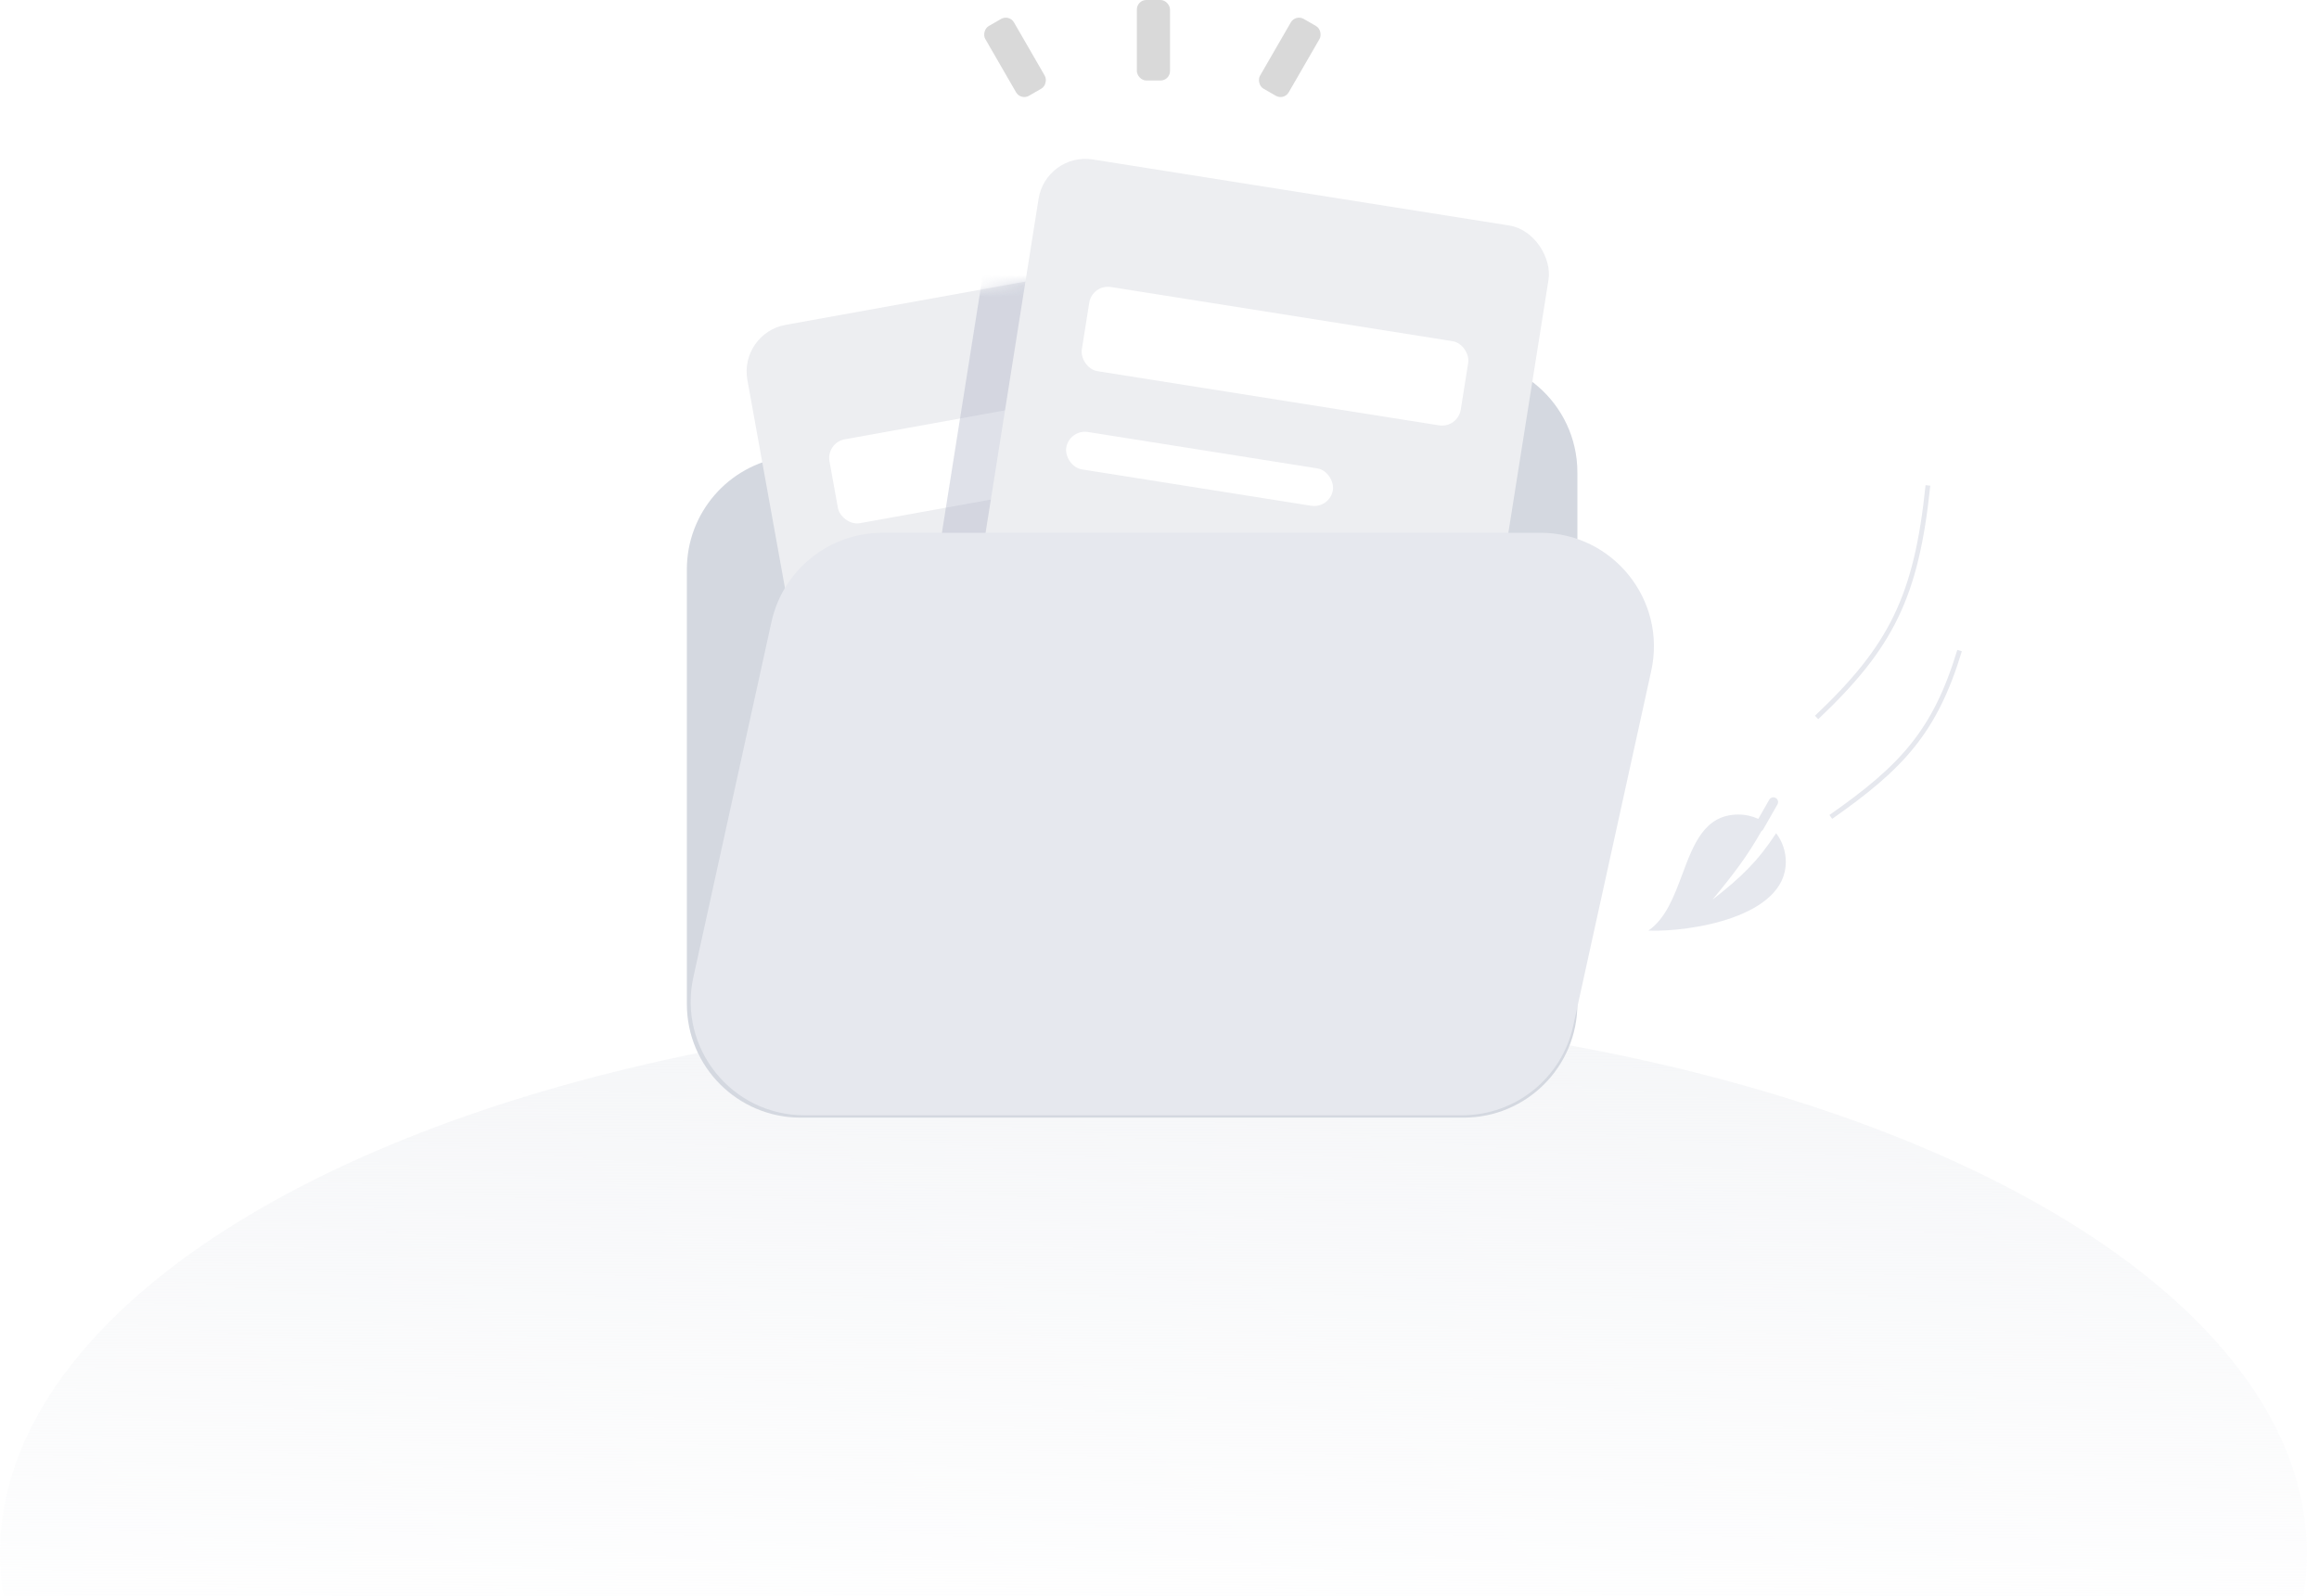 <svg width="215" height="148" viewBox="0 0 215 148" fill="none" xmlns="http://www.w3.org/2000/svg">
<g clip-path="url(#clip0_194_1188)">
<rect width="215" height="148" fill="white"/>
<path d="M178.742 45.015C177.677 55.343 175.327 59.997 168.421 66.534" stroke="#E6E8EE" stroke-width="0.439"/>
<path d="M181.678 60.33C179.401 67.852 176.326 71.145 169.739 75.757" stroke="#E6E8EE" stroke-width="0.439"/>
<ellipse cx="106.938" cy="144.047" rx="106.938" ry="50.505" fill="url(#paint0_linear_194_1188)"/>
<path d="M63.68 52.808C63.68 47.576 67.517 43.136 72.694 42.379L134.178 33.385C140.538 32.455 146.243 37.386 146.243 43.814V93.104C146.243 98.925 141.524 103.644 135.703 103.644H74.22C68.398 103.644 63.68 98.925 63.68 93.104V52.808Z" fill="#D4D8E0"/>
<rect x="68.51" y="30.908" width="47.869" height="45.674" rx="4.392" transform="rotate(-10.24 68.51 30.908)" fill="#EDEEF1"/>
<rect x="76.591" y="41.051" width="35.573" height="7.905" rx="1.757" transform="rotate(-10.24 76.591 41.051)" fill="white"/>
<rect x="79.011" y="54.449" width="25.033" height="3.513" rx="1.757" transform="rotate(-10.24 79.011 54.449)" fill="white"/>
<mask id="mask0_194_1188" style="mask-type:alpha" maskUnits="userSpaceOnUse" x="69" y="23" width="55" height="53">
<rect x="68.51" y="30.908" width="47.869" height="45.674" rx="4.392" transform="rotate(-10.24 68.51 30.908)" fill="#EDEEF1"/>
</mask>
<g mask="url(#mask0_194_1188)">
<g filter="url(#filter0_f_194_1188)">
<rect x="92.781" y="15.021" width="50.106" height="45.674" rx="4.392" transform="rotate(9.014 92.781 15.021)" fill="#ABB2C7" fill-opacity="0.38"/>
</g>
</g>
<rect x="96.977" y="14.099" width="47.869" height="45.674" rx="4.392" transform="rotate(9.014 96.977 14.099)" fill="#EDEEF1"/>
<rect x="101.261" y="26.34" width="35.573" height="7.905" rx="1.757" transform="rotate(9.014 101.261 26.34)" fill="white"/>
<rect x="99.128" y="39.786" width="25.033" height="3.513" rx="1.757" transform="rotate(9.014 99.128 39.786)" fill="white"/>
<path d="M71.522 57.684C72.584 52.85 76.867 49.407 81.816 49.407H142.797C149.53 49.407 154.537 55.633 153.091 62.209L145.852 95.147C144.79 99.981 140.507 103.424 135.558 103.424H74.577C67.844 103.424 62.838 97.198 64.283 90.622L71.522 57.684Z" fill="#E6E8EE"/>
<path fill-rule="evenodd" clip-rule="evenodd" d="M164.794 74.597C164.914 74.387 164.841 74.119 164.631 73.998C164.42 73.878 164.152 73.951 164.031 74.162L163.015 75.94C162.455 75.681 161.832 75.537 161.175 75.537C158.039 75.537 157.02 78.267 155.97 81.077C155.211 83.111 154.436 85.186 152.831 86.297C156.626 86.449 165.567 85.067 165.567 79.929C165.567 78.929 165.232 78.007 164.67 77.269C162.939 79.906 161.444 81.335 158.76 83.442C160.784 80.988 161.972 79.422 163.308 77.074C163.374 77.036 163.432 76.981 163.473 76.909L164.794 74.597Z" fill="#E6E8EE"/>
<rect x="105.401" width="3.074" height="7.466" rx="0.878" fill="#D9D9D9"/>
<rect x="120.113" y="1.317" width="3.074" height="7.466" rx="0.878" transform="rotate(30 120.113 1.317)" fill="#D9D9D9"/>
<rect width="3.074" height="7.466" rx="0.878" transform="matrix(-0.866 0.5 0.5 0.866 93.57 1.317)" fill="#D9D9D9"/>
</g>
<defs>
<filter id="filter0_f_194_1188" x="78.353" y="7.749" width="71.186" height="67.503" filterUnits="userSpaceOnUse" color-interpolation-filters="sRGB">
<feFlood flood-opacity="0" result="BackgroundImageFix"/>
<feBlend mode="normal" in="SourceGraphic" in2="BackgroundImageFix" result="shape"/>
<feGaussianBlur stdDeviation="3.953" result="effect1_foregroundBlur_194_1188"/>
</filter>
<linearGradient id="paint0_linear_194_1188" x1="106.938" y1="93.543" x2="106.718" y2="156.783" gradientUnits="userSpaceOnUse">
<stop stop-color="#F5F6F8"/>
<stop offset="1" stop-color="#F5F6F8" stop-opacity="0"/>
</linearGradient>
<clipPath id="clip0_194_1188">
<rect width="215" height="148" fill="white"/>
</clipPath>
</defs>
</svg>
